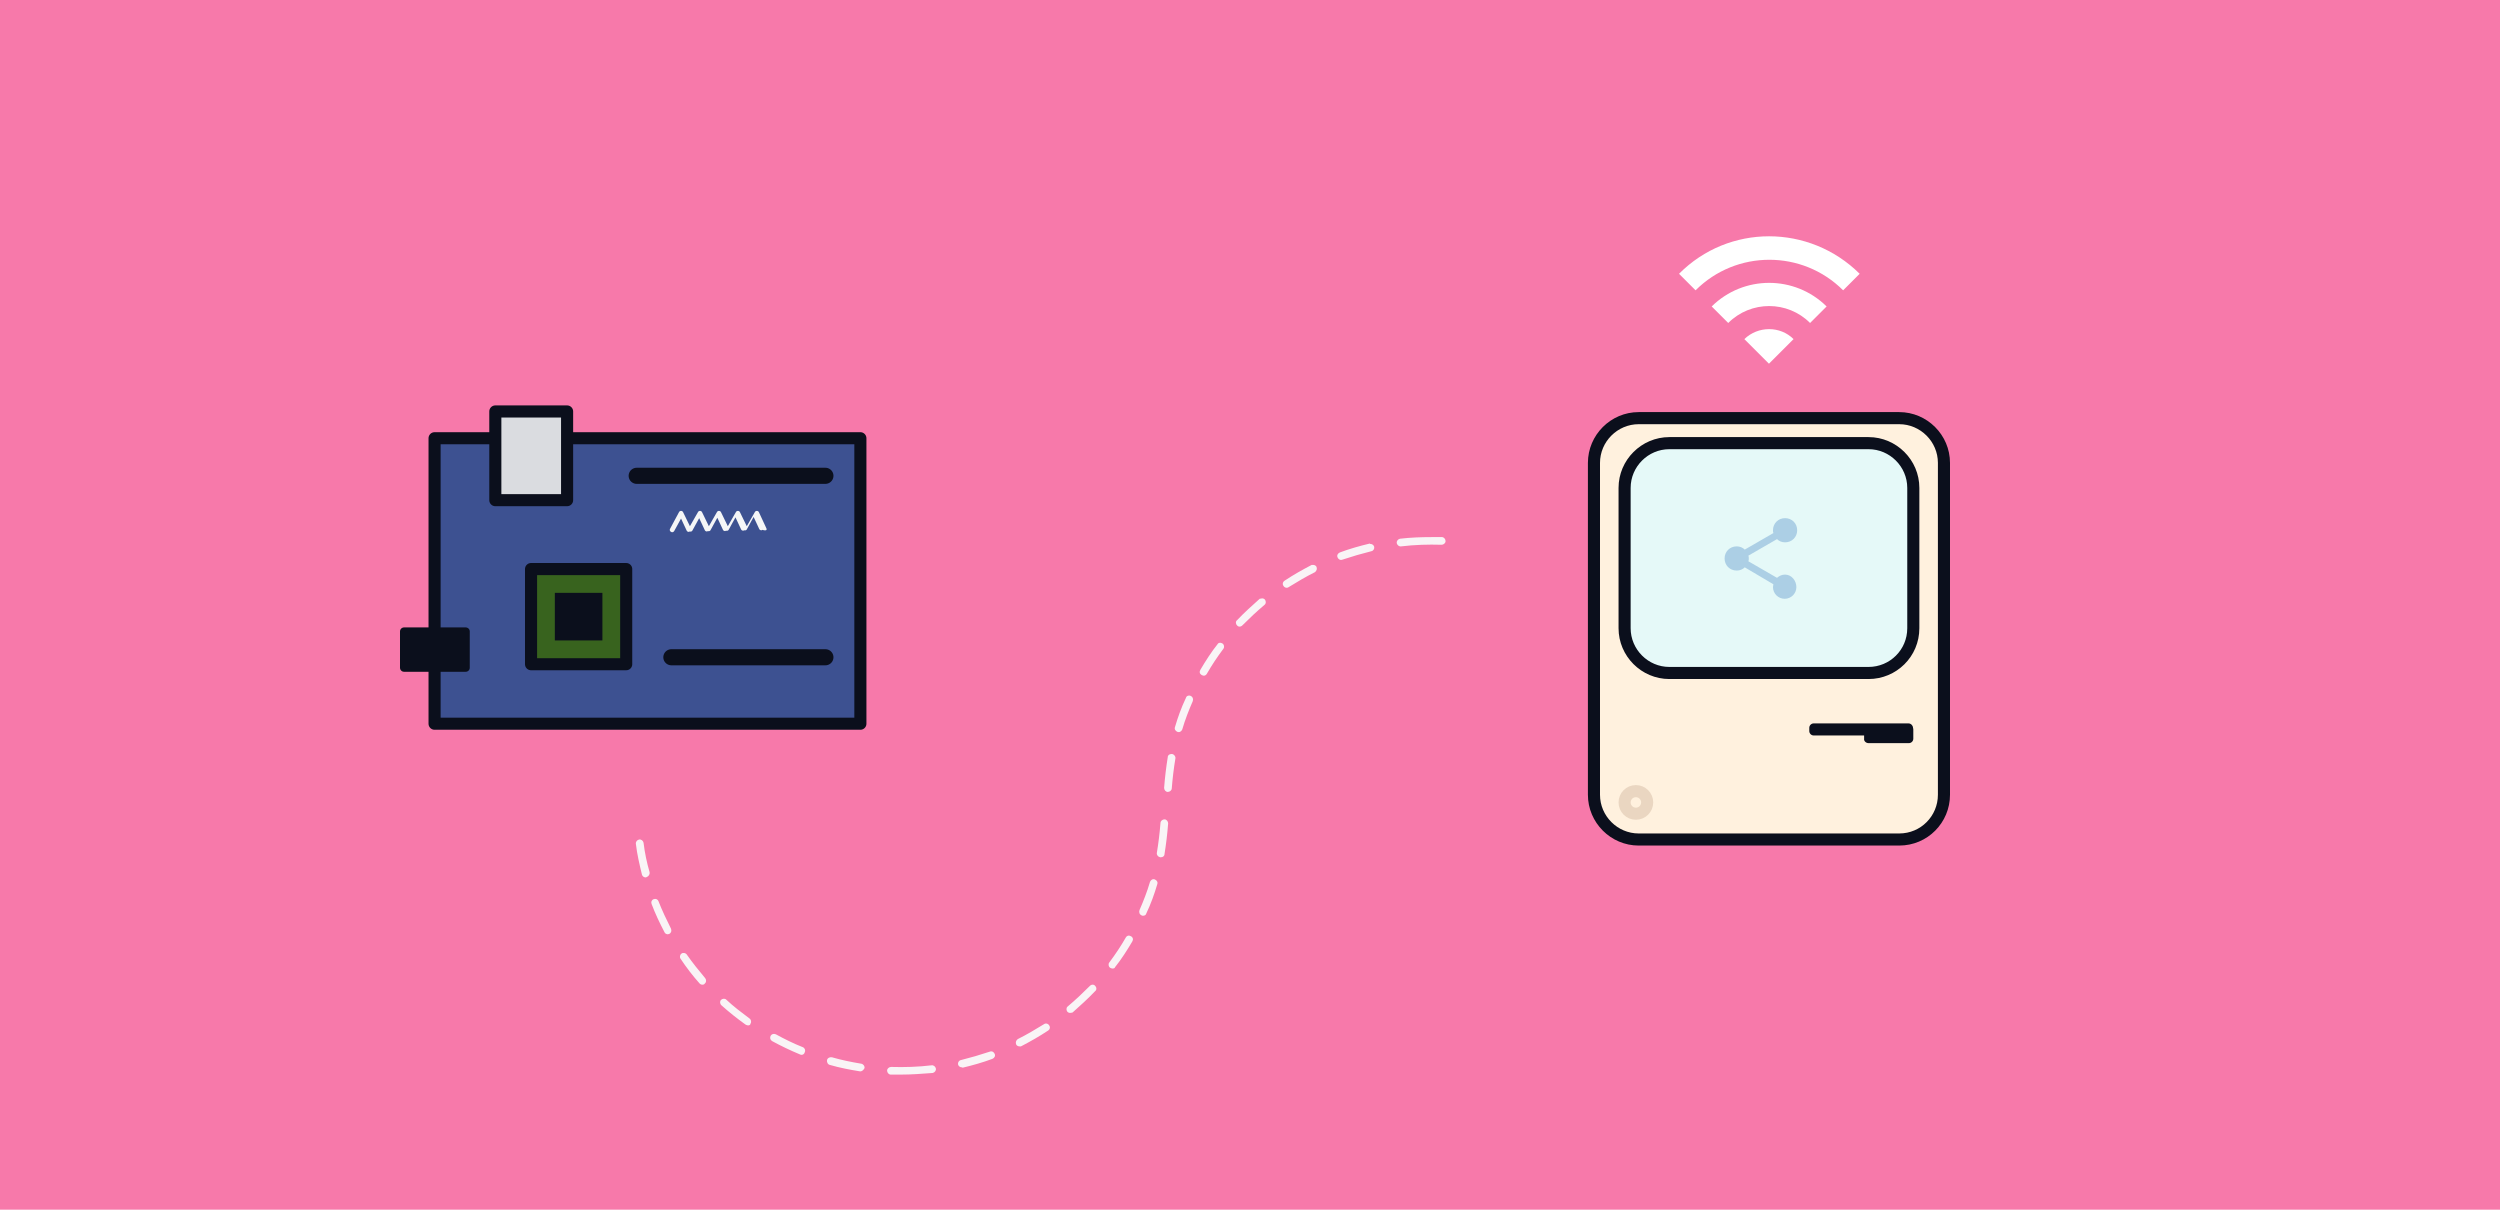 <svg xmlns="http://www.w3.org/2000/svg" viewBox="0 0 620 300"><style>.st0{fill:#f779aa}.st1{fill:#f9f4f6}.st2,.st3{fill:#fff1de;stroke:#0b0f1c;stroke-width:3;stroke-linecap:round;stroke-linejoin:round;stroke-miterlimit:10}.st3{fill:#e5f9f8}.st4{fill:#0b0f1c}.st5{fill:#fff1de;stroke:#ead6c1;stroke-width:3;stroke-linecap:round;stroke-linejoin:round;stroke-miterlimit:10}.st6{fill:none}.st7{fill:#accfe5}.st8{fill:#fff}.st10,.st11,.st12,.st13,.st9{fill:#3d5191;stroke:#0b0f1c;stroke-width:3;stroke-linecap:round;stroke-linejoin:round;stroke-miterlimit:10}.st10,.st11,.st12,.st13{fill:#dadce0}.st11,.st12,.st13{fill:#38631e}.st12,.st13{fill:#0b0f1c;stroke-width:2}.st13{stroke-width:4}.st14{fill:#f5f6f7}</style><path class="st0" d="M0 0h620v300H0z" id="Layer_1"/><g id="line"><path class="st1" d="M223.5 266.5h-2.6c-.5 0-.9-.5-.9-1s.5-.9 1-.9c3.3.1 6.7 0 10-.4.5-.1 1 .3 1.1.8s-.3 1-.8 1.1c-2.7.2-5.3.4-7.8.4zM213.4 265.7h-.1c-2.5-.4-5.1-.9-7.5-1.6-.5-.1-.8-.7-.7-1.2.1-.5.7-.8 1.2-.7 2.4.7 4.9 1.2 7.3 1.6.5.1.9.6.8 1.1-.2.4-.6.8-1 .8zM238.5 264.7c-.4 0-.8-.3-.9-.7-.1-.5.2-1 .7-1.1 2.4-.6 4.8-1.3 7.2-2.1.5-.2 1 .1 1.2.6.2.5-.1 1-.6 1.2-2.4.9-4.9 1.6-7.4 2.2 0-.1-.1-.1-.2-.1zM198.8 261.6c-.1 0-.2 0-.4-.1-2.4-1-4.7-2.1-6.9-3.3-.5-.3-.6-.8-.4-1.3.3-.5.8-.6 1.3-.4 2.2 1.2 4.4 2.3 6.7 3.2.5.2.7.8.5 1.2-.1.5-.5.7-.8.7zM252.8 259.5c-.3 0-.7-.2-.8-.5-.2-.5 0-1 .4-1.3 2.2-1.1 4.4-2.4 6.5-3.7.4-.3 1-.2 1.3.3.3.4.2 1-.3 1.3-2.1 1.4-4.4 2.7-6.7 3.9h-.4zM185.5 254.3c-.2 0-.4-.1-.6-.2-2.1-1.5-4.1-3.1-6-4.8-.4-.4-.4-1-.1-1.3.4-.4 1-.4 1.3-.1 1.8 1.7 3.8 3.2 5.8 4.7.4.3.5.9.2 1.3 0 .3-.3.4-.6.4zM265.4 251.2c-.3 0-.5-.1-.7-.3-.3-.4-.3-1 .1-1.3 1.9-1.6 3.7-3.3 5.5-5.1.4-.4 1-.4 1.3 0 .4.4.4 1 0 1.3-1.8 1.9-3.7 3.6-5.6 5.3-.1 0-.3.1-.6.1zM174.2 244.2c-.3 0-.5-.1-.7-.3-1.7-1.9-3.3-4-4.7-6.1-.3-.4-.2-1 .2-1.3.4-.3 1-.2 1.3.2 1.4 2 3 4 4.6 5.9.3.4.3 1-.1 1.3-.1.2-.3.3-.6.3zM275.9 240.2c-.2 0-.4-.1-.6-.2-.4-.3-.5-.9-.2-1.3 1.5-2 2.9-4.1 4.1-6.2.3-.5.8-.6 1.3-.3s.6.8.3 1.3c-1.3 2.2-2.7 4.4-4.3 6.4 0 .2-.3.3-.6.3zM165.6 231.7c-.3 0-.7-.2-.8-.5-1.2-2.3-2.3-4.6-3.2-7-.2-.5 0-1 .5-1.2.5-.2 1 0 1.2.5.9 2.3 2 4.6 3.1 6.8.2.5.1 1-.4 1.3-.1 0-.2.1-.4.1zM283.5 227.1c-.1 0-.3 0-.4-.1-.5-.2-.7-.8-.5-1.3 1-2.3 1.9-4.6 2.6-7 .2-.5.7-.8 1.2-.6.5.2.8.7.6 1.2-.7 2.4-1.6 4.9-2.7 7.2-.1.4-.4.6-.8.6zM160.1 217.6c-.4 0-.8-.3-.9-.7-.6-2.5-1.2-5-1.5-7.6-.1-.5.3-1 .8-1.1.5-.1 1 .3 1.1.8.3 2.5.8 4.9 1.5 7.3.1.5-.2 1-.7 1.2-.2.1-.2.1-.3.1zM287.9 212.6h-.2c-.5-.1-.9-.6-.8-1.1.4-2.4.7-4.9.9-7.4 0-.5.5-.9 1-.9s.9.5.9 1c-.2 2.6-.5 5.1-.9 7.6 0 .5-.4.8-.9.8zM355 133.2h2.6c.5 0 .9.5.9 1s-.5.9-1 .9c-3.3-.1-6.7 0-10 .4-.5.1-1-.3-1.1-.8-.1-.5.3-1 .8-1.1 2.6-.3 5.2-.4 7.8-.4zM339.9 134.9c.4 0 .8.3.9.7.1.5-.2 1-.7 1.1-2.4.6-4.8 1.3-7.2 2.1-.5.2-1-.1-1.2-.6-.2-.5.1-1 .6-1.2 2.4-.9 4.9-1.6 7.4-2.2.1.1.1.1.2.1zM325.7 140.1c.3 0 .7.2.8.5.2.5 0 1-.4 1.3-2.2 1.1-4.4 2.4-6.5 3.7-.4.3-1 .2-1.3-.3-.3-.4-.2-1 .3-1.3 2.1-1.4 4.4-2.7 6.7-3.9h.4zM313 148.4c.3 0 .5.1.7.3.3.4.3 1-.1 1.3-1.9 1.6-3.7 3.3-5.5 5.1-.4.4-1 .4-1.3 0-.4-.4-.4-1 0-1.3 1.8-1.9 3.7-3.6 5.6-5.3.2 0 .4-.1.6-.1zM302.6 159.4c.2 0 .4.1.6.2.4.3.5.9.2 1.3-1.5 2-2.9 4.1-4.1 6.2-.3.5-.8.6-1.3.3s-.6-.8-.3-1.3c1.3-2.2 2.7-4.4 4.3-6.4 0-.1.3-.3.6-.3zM294.9 172.5c.1 0 .3 0 .4.1.5.2.7.8.5 1.3-1 2.3-1.9 4.6-2.6 7-.2.5-.7.8-1.2.6-.5-.2-.8-.7-.6-1.2.7-2.4 1.6-4.9 2.7-7.2.1-.4.4-.6.8-.6zM290.5 187h.2c.5.1.9.6.8 1.1-.4 2.4-.7 4.9-.9 7.4 0 .5-.5.9-1 .9s-.9-.5-.9-1c.2-2.6.5-5.1.9-7.6 0-.5.4-.8.9-.8z"/></g><g id="Layer_4"><path class="st2" d="M471 208.2h-64.6c-6.1 0-11.1-5-11.1-11.1v-82.3c0-6.1 5-11.1 11.1-11.1H471c6.1 0 11.1 5 11.1 11.1v82.3c0 6.1-4.9 11.1-11.1 11.1z"/><path class="st3" d="M463.4 166.9H414c-6.1 0-11.1-5-11.1-11.1V121c0-6.1 5-11.1 11.1-11.1h49.4c6.1 0 11.1 5 11.1 11.1v34.8c0 6.2-5 11.1-11.1 11.1z"/><path class="st4" d="M449.8 182.4h23.5c.6 0 1.1-.5 1.1-1.1v-.8c0-.6-.5-1.1-1.1-1.1h-23.5c-.6 0-1.1.5-1.1 1.1v.8c0 .6.5 1.1 1.1 1.1z"/><path class="st4" d="M463.4 184.3h10c.6 0 1.1-.5 1.1-1.1v-2.3c0-.6-.5-1.1-1.1-1.1h-10c-.6 0-1.1.5-1.1 1.1v2.3c-.1.6.5 1.1 1.1 1.1z"/><circle class="st5" cx="405.7" cy="199" r="2.8"/><path class="st6" d="M424.7 126.4h24v24h-24v-24z"/><path class="st7" d="M442.7 142.5c-.8 0-1.4.3-2 .8l-7.1-4.1c.1-.2.1-.5.1-.7 0-.2 0-.5-.1-.7l7.1-4.1c.5.5 1.2.8 2 .8 1.7 0 3-1.3 3-3s-1.3-3-3-3-3 1.3-3 3c0 .2 0 .5.1.7l-7.1 4.1c-.5-.5-1.2-.8-2-.8-1.7 0-3 1.3-3 3s1.3 3 3 3c.8 0 1.5-.3 2-.8l7.1 4.2c0 .2-.1.4-.1.7 0 1.6 1.3 2.9 2.9 2.9 1.6 0 2.9-1.3 2.9-2.9s-1.2-3.1-2.8-3.1z"/><path class="st6" d="M414.3 49.6h48.8v48.8h-48.8V49.6z"/><path class="st8" d="M416.4 67.9l4.1 4.1c10.1-10.1 26.5-10.1 36.6 0l4.1-4.1c-12.5-12.4-32.5-12.4-44.8 0zm16.2 16.2l6.1 6.1 6.1-6.1c-3.3-3.3-8.8-3.3-12.2 0zm-8.1-8.1l4.1 4.1c5.6-5.6 14.7-5.6 20.3 0L453 76c-7.9-7.8-20.6-7.8-28.5 0z"/></g><g id="Layer_2"><path transform="rotate(90 160.596 144.078)" class="st9" d="M125.2 91.3H196v105.6h-70.8z"/><path transform="rotate(90 131.75 112.99)" class="st10" d="M120.8 104.1h22v17.8h-22z"/><path transform="rotate(90 143.486 152.912)" class="st11" d="M131.7 141.1h23.6v23.6h-23.6z"/><path transform="rotate(90 143.486 152.912)" class="st4" d="M137.6 147h11.8v11.8h-11.8z"/><path class="st12" d="M100.2 156.6h15.3v9h-15.3z"/><path class="st13" d="M204.7 118h-46.8 46.8zM204.7 163h-38.2 38.2z"/><g><path class="st14" d="M190.1 131.1l-1.9-4.1c-.1-.2-.3-.3-.5-.3s-.4.1-.5.3l-2 3.5-1.7-3.5c-.1-.2-.3-.3-.5-.3s-.4.1-.5.3l-2 3.5-1.7-3.5c-.1-.2-.3-.3-.5-.3s-.4.1-.5.3l-2 3.5-1.7-3.5c-.1-.2-.3-.3-.5-.3s-.4.1-.5.3l-2 3.5-1.7-3.5c-.1-.2-.3-.3-.5-.3s-.4.1-.5.3l-2.2 4.1c-.2.3-.1.6.2.8.3.2.6.1.8-.2l1.7-3.1 1.4 3c.1.2.3.3.5.3.1 0 .2 0 .2-.1.3.1.6 0 .7-.2l1.7-3.1 1.4 3c.1.2.3.3.5.3.1 0 .2 0 .2-.1.3.1.6 0 .7-.2l1.7-3.1 1.4 3c.1.2.3.3.5.3.1 0 .2 0 .2-.1.3.1.6 0 .7-.2l1.7-3.1 1.4 3c.1.2.3.3.5.3.1 0 .2 0 .2-.1.3.1.6 0 .7-.2l1.7-3.1 1.4 3c.1.2.3.3.5.3.1 0 .2 0 .2-.1 1.1.3 1.2 0 1.1-.3z"/></g></g></svg>